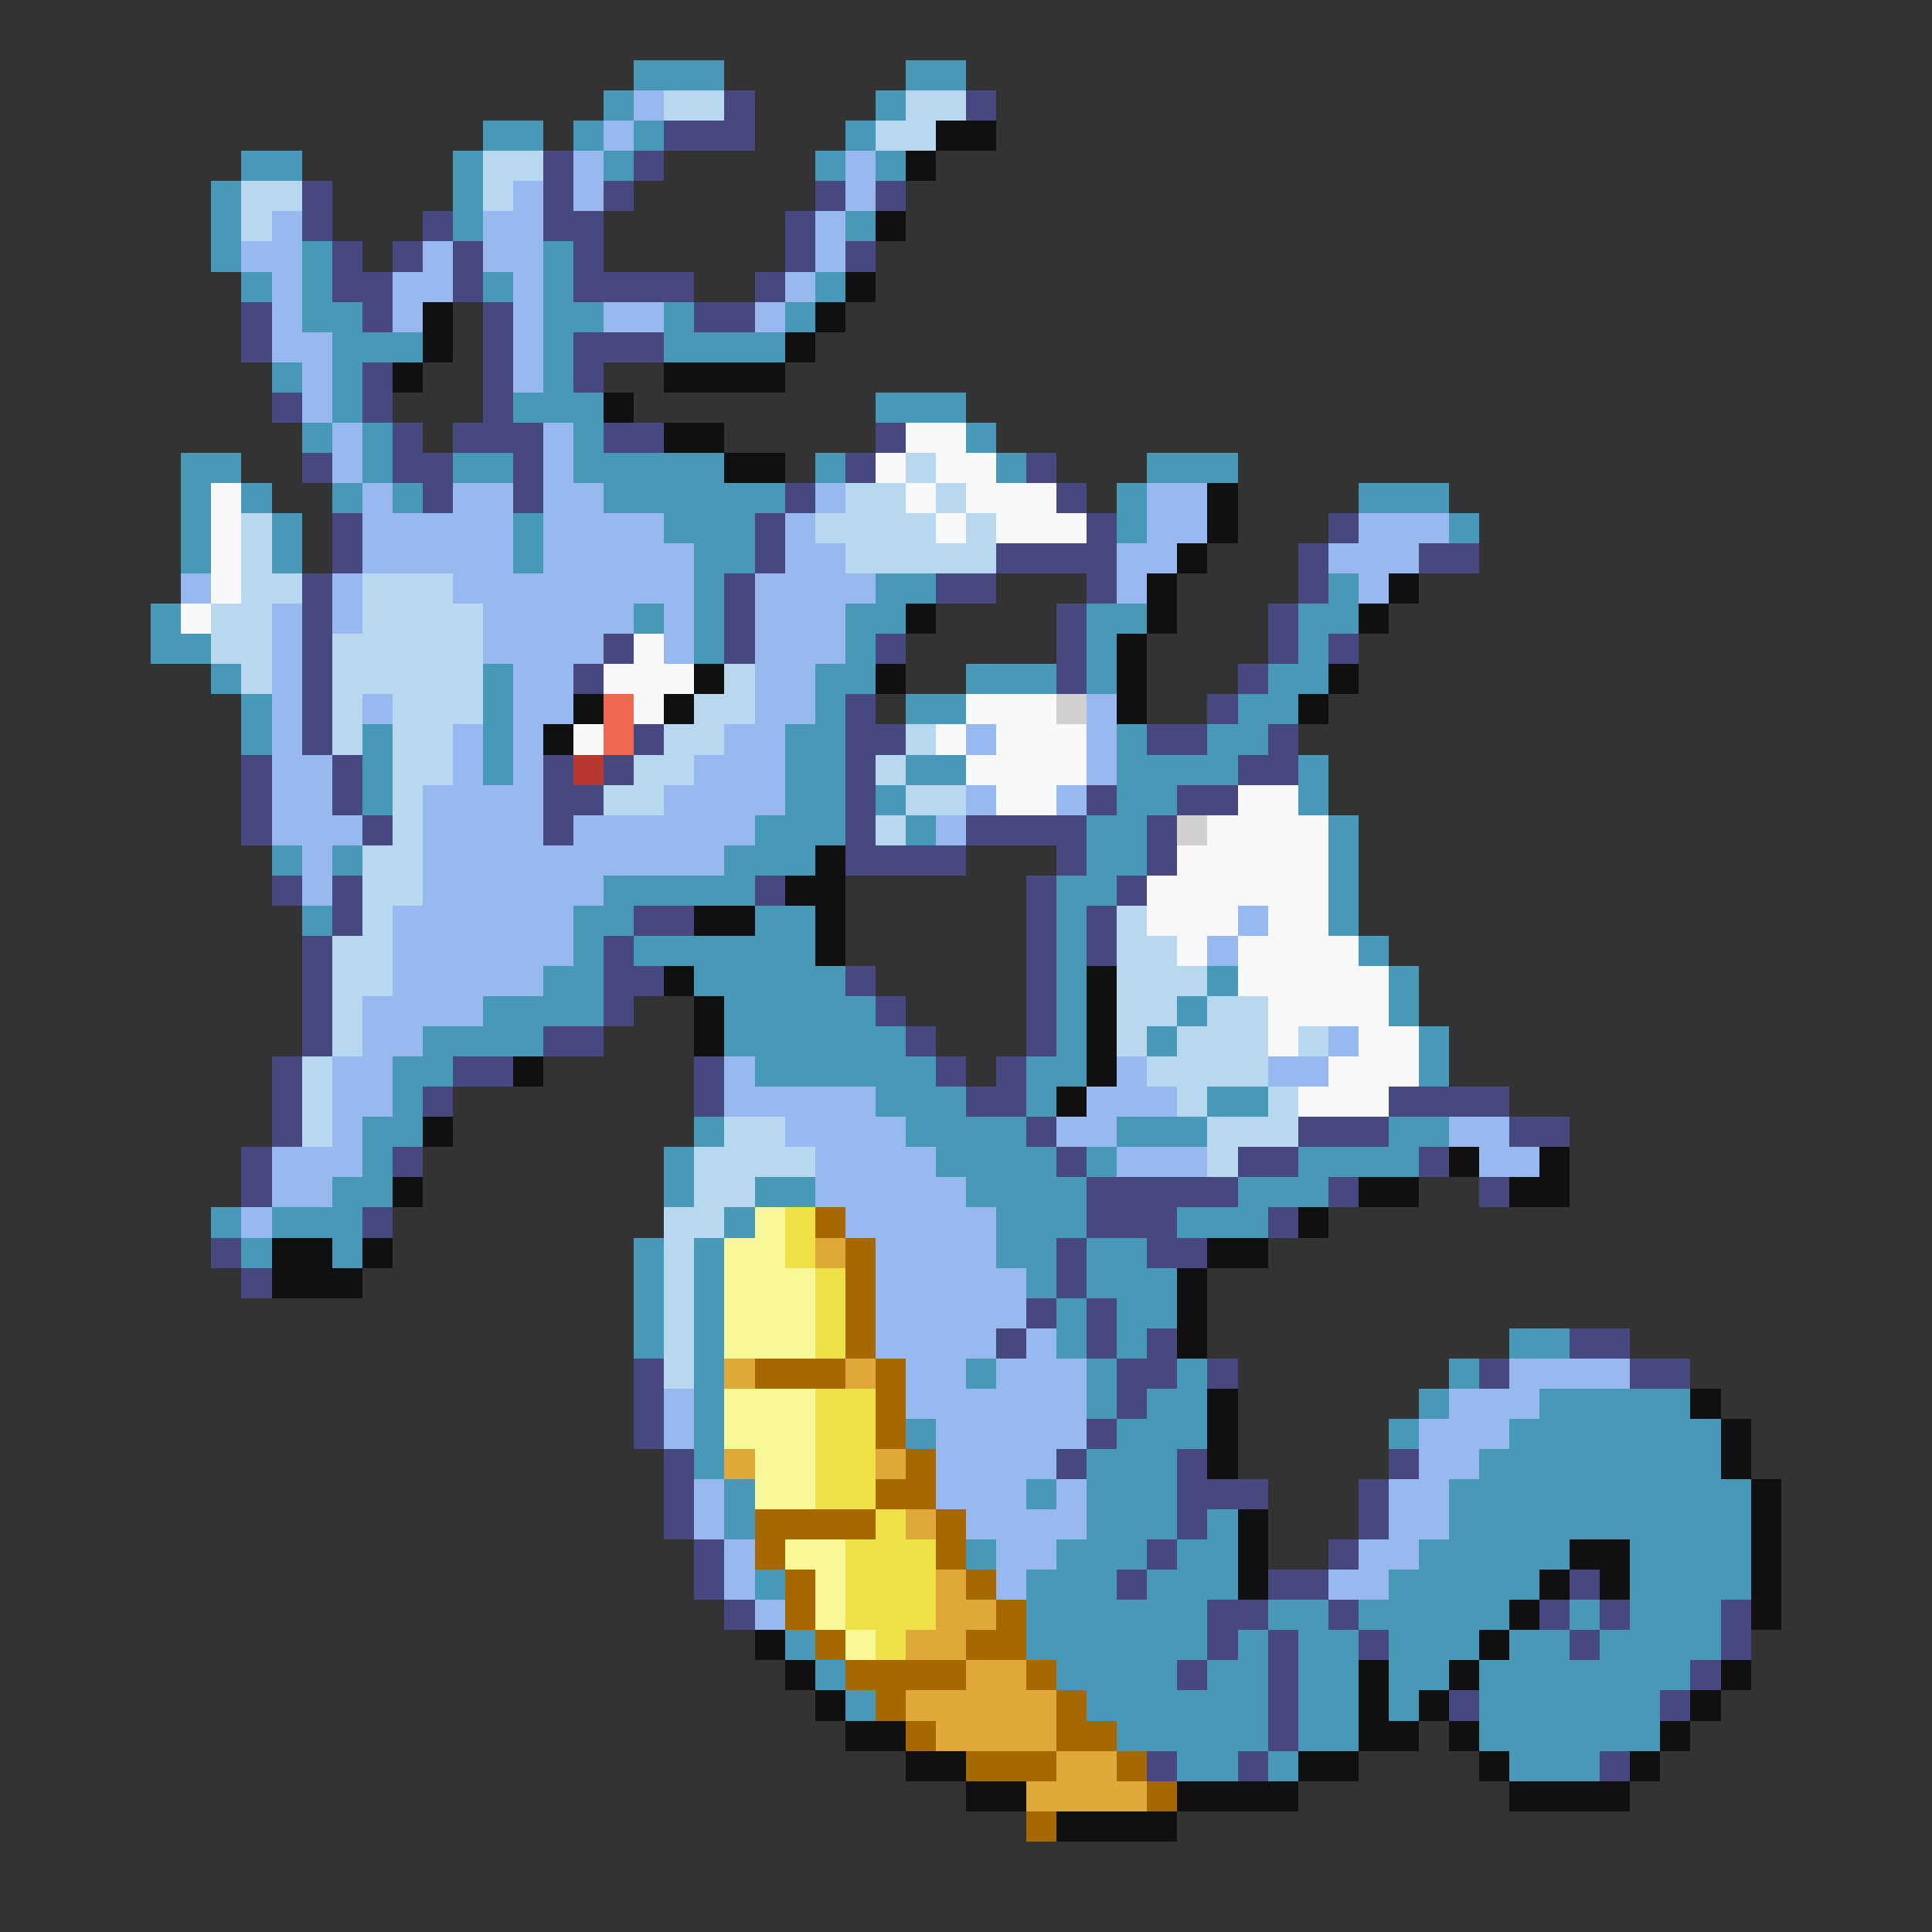 <svg xmlns="http://www.w3.org/2000/svg" viewBox="0 -0.5 64 64" shape-rendering="crispEdges">
<rect x="0" y="-0.5" width="64" height="64" fill="#333333" stroke="none"/>
<path stroke="#4898b8" d="M21 2h3M30 2h2M20 3h1M29 3h1M16 4h2M19 4h1M21 4h1M28 4h1M8 5h2M15 5h1M20 5h1M27 5h1M29 5h1M7 6h1M15 6h1M7 7h1M15 7h1M28 7h1M7 8h1M10 8h1M18 8h1M8 9h1M10 9h1M16 9h1M18 9h1M27 9h1M10 10h2M18 10h2M22 10h1M26 10h1M11 11h3M18 11h1M22 11h4M9 12h1M11 12h1M18 12h1M11 13h1M17 13h3M29 13h3M10 14h1M12 14h1M19 14h1M32 14h1M6 15h2M12 15h1M15 15h2M19 15h5M27 15h1M33 15h1M38 15h3M6 16h1M8 16h1M11 16h1M13 16h1M20 16h6M37 16h1M45 16h3M6 17h1M9 17h1M17 17h1M22 17h3M37 17h1M48 17h1M6 18h1M9 18h1M17 18h1M23 18h2M23 19h1M29 19h2M44 19h1M5 20h1M21 20h1M23 20h1M28 20h2M36 20h2M43 20h2M5 21h2M23 21h1M28 21h1M36 21h1M43 21h1M7 22h1M16 22h1M27 22h2M32 22h3M36 22h1M42 22h2M8 23h1M16 23h1M27 23h1M30 23h2M41 23h2M8 24h1M12 24h1M16 24h1M26 24h2M37 24h1M40 24h2M12 25h1M16 25h1M26 25h2M30 25h2M37 25h4M43 25h1M12 26h1M26 26h2M29 26h1M37 26h2M43 26h1M25 27h3M30 27h1M36 27h2M44 27h1M9 28h1M11 28h1M24 28h3M36 28h2M44 28h1M20 29h5M35 29h2M44 29h1M10 30h1M19 30h2M25 30h2M35 30h1M44 30h1M19 31h1M21 31h6M35 31h1M45 31h1M18 32h2M23 32h5M35 32h1M40 32h1M46 32h1M16 33h4M24 33h5M35 33h1M39 33h1M46 33h1M14 34h4M24 34h6M35 34h1M38 34h1M47 34h1M13 35h2M25 35h6M34 35h2M47 35h1M13 36h1M29 36h3M34 36h1M40 36h2M12 37h2M23 37h1M30 37h4M37 37h3M46 37h2M12 38h1M22 38h1M31 38h4M36 38h1M43 38h4M11 39h2M22 39h1M25 39h2M32 39h4M41 39h3M7 40h1M9 40h3M24 40h1M33 40h3M39 40h3M8 41h1M11 41h1M21 41h1M23 41h1M33 41h2M36 41h2M21 42h1M23 42h1M34 42h1M36 42h3M21 43h1M23 43h1M35 43h1M37 43h2M21 44h1M23 44h1M35 44h1M37 44h1M50 44h2M23 45h1M32 45h1M36 45h1M39 45h1M48 45h1M23 46h1M36 46h1M38 46h2M47 46h1M51 46h5M23 47h1M30 47h1M37 47h3M46 47h1M50 47h7M23 48h1M36 48h3M49 48h8M24 49h1M34 49h1M36 49h3M48 49h10M24 50h1M36 50h3M40 50h1M48 50h10M32 51h1M35 51h3M39 51h2M47 51h5M54 51h4M25 52h1M34 52h3M38 52h3M46 52h5M54 52h4M34 53h6M42 53h2M45 53h5M52 53h1M54 53h3M26 54h1M34 54h6M41 54h1M43 54h2M46 54h3M50 54h2M53 54h4M27 55h1M35 55h4M40 55h2M43 55h2M46 55h2M49 55h7M28 56h1M36 56h6M43 56h2M46 56h1M49 56h6M37 57h5M43 57h2M49 57h6M39 58h2M42 58h1M50 58h3" />
<path stroke="#98b8f0" d="M21 3h1M20 4h1M19 5h1M28 5h1M17 6h1M19 6h1M28 6h1M9 7h1M16 7h2M27 7h1M8 8h2M14 8h1M16 8h2M27 8h1M9 9h1M13 9h2M17 9h1M26 9h1M9 10h1M13 10h1M17 10h1M20 10h2M25 10h1M9 11h2M17 11h1M10 12h1M17 12h1M10 13h1M11 14h1M18 14h1M11 15h1M18 15h1M12 16h1M15 16h2M18 16h2M27 16h1M38 16h2M12 17h5M18 17h4M26 17h1M38 17h2M45 17h3M12 18h5M18 18h5M26 18h2M37 18h2M44 18h3M6 19h1M11 19h1M15 19h8M25 19h4M37 19h1M45 19h1M9 20h1M11 20h1M16 20h5M22 20h1M25 20h3M9 21h1M16 21h4M22 21h1M25 21h3M9 22h1M17 22h2M25 22h2M9 23h1M12 23h1M17 23h2M25 23h2M36 23h1M9 24h1M15 24h1M17 24h1M24 24h2M32 24h1M36 24h1M9 25h2M15 25h1M17 25h1M23 25h3M36 25h1M9 26h2M14 26h4M22 26h4M32 26h1M35 26h1M9 27h3M14 27h4M19 27h6M31 27h1M10 28h1M14 28h10M10 29h1M14 29h6M13 30h6M41 30h1M13 31h6M40 31h1M13 32h5M12 33h4M12 34h2M44 34h1M11 35h2M24 35h1M37 35h1M42 35h2M11 36h2M24 36h5M36 36h3M11 37h1M26 37h4M35 37h2M48 37h2M9 38h3M27 38h4M37 38h3M49 38h2M9 39h2M27 39h5M8 40h1M28 40h5M29 41h4M29 42h5M29 43h5M29 44h4M34 44h1M30 45h2M33 45h3M50 45h4M22 46h1M30 46h6M48 46h3M22 47h1M31 47h5M47 47h3M31 48h4M47 48h2M23 49h1M31 49h3M35 49h1M46 49h2M23 50h1M32 50h4M46 50h2M24 51h1M33 51h2M45 51h2M24 52h1M33 52h1M44 52h2M25 53h1" />
<path stroke="#b8d8f0" d="M22 3h2M30 3h2M29 4h2M16 5h2M8 6h2M16 6h1M8 7h1M30 15h1M28 16h2M31 16h1M8 17h1M27 17h4M32 17h1M8 18h1M28 18h5M8 19h2M12 19h3M7 20h2M12 20h4M7 21h2M11 21h5M8 22h1M11 22h5M24 22h1M11 23h1M13 23h3M23 23h2M11 24h1M13 24h2M22 24h2M30 24h1M13 25h2M21 25h2M29 25h1M13 26h1M20 26h2M30 26h2M13 27h1M29 27h1M12 28h2M12 29h2M12 30h1M37 30h1M11 31h2M37 31h2M11 32h2M37 32h3M11 33h1M37 33h2M40 33h2M11 34h1M37 34h1M39 34h3M43 34h1M10 35h1M38 35h4M10 36h1M39 36h1M42 36h1M10 37h1M24 37h2M40 37h3M23 38h4M40 38h1M23 39h2M22 40h2M22 41h1M22 42h1M22 43h1M22 44h1M22 45h1" />
<path stroke="#484880" d="M24 3h1M32 3h1M22 4h3M18 5h1M21 5h1M10 6h1M18 6h1M20 6h1M27 6h1M29 6h1M10 7h1M14 7h1M18 7h2M26 7h1M11 8h1M13 8h1M15 8h1M19 8h1M26 8h1M28 8h1M11 9h2M15 9h1M19 9h4M25 9h1M8 10h1M12 10h1M16 10h1M23 10h2M8 11h1M16 11h1M19 11h3M12 12h1M16 12h1M19 12h1M9 13h1M12 13h1M16 13h1M13 14h1M15 14h3M20 14h2M29 14h1M10 15h1M13 15h2M17 15h1M28 15h1M34 15h1M14 16h1M17 16h1M26 16h1M35 16h1M11 17h1M25 17h1M36 17h1M44 17h1M11 18h1M25 18h1M33 18h4M43 18h1M47 18h2M10 19h1M24 19h1M31 19h2M36 19h1M43 19h1M10 20h1M24 20h1M35 20h1M42 20h1M10 21h1M20 21h1M24 21h1M29 21h1M35 21h1M42 21h1M44 21h1M10 22h1M19 22h1M35 22h1M41 22h1M10 23h1M28 23h1M40 23h1M10 24h1M21 24h1M28 24h2M38 24h2M42 24h1M8 25h1M11 25h1M18 25h1M20 25h1M28 25h1M41 25h2M8 26h1M11 26h1M18 26h2M28 26h1M36 26h1M39 26h2M8 27h1M12 27h1M18 27h1M28 27h1M32 27h4M38 27h1M28 28h4M35 28h1M38 28h1M9 29h1M11 29h1M25 29h1M34 29h1M37 29h1M11 30h1M21 30h2M34 30h1M36 30h1M10 31h1M20 31h1M34 31h1M36 31h1M10 32h1M20 32h2M28 32h1M34 32h1M10 33h1M20 33h1M29 33h1M34 33h1M10 34h1M18 34h2M30 34h1M34 34h1M9 35h1M15 35h2M23 35h1M31 35h1M33 35h1M9 36h1M14 36h1M23 36h1M32 36h2M46 36h4M9 37h1M34 37h1M43 37h3M50 37h2M8 38h1M13 38h1M35 38h1M41 38h2M47 38h1M8 39h1M36 39h5M44 39h1M49 39h1M12 40h1M36 40h3M42 40h1M7 41h1M35 41h1M38 41h2M8 42h1M35 42h1M34 43h1M36 43h1M33 44h1M36 44h1M38 44h1M52 44h2M21 45h1M37 45h2M40 45h1M49 45h1M54 45h2M21 46h1M37 46h1M21 47h1M36 47h1M22 48h1M35 48h1M39 48h1M46 48h1M22 49h1M39 49h3M45 49h1M22 50h1M39 50h1M45 50h1M23 51h1M38 51h1M44 51h1M23 52h1M37 52h1M42 52h2M52 52h1M24 53h1M40 53h2M44 53h1M51 53h1M53 53h1M57 53h1M40 54h1M42 54h1M45 54h1M52 54h1M57 54h1M39 55h1M42 55h1M56 55h1M42 56h1M48 56h1M55 56h1M42 57h1M38 58h1M41 58h1M53 58h1" />
<path stroke="#101010" d="M31 4h2M30 5h1M29 7h1M28 9h1M14 10h1M27 10h1M14 11h1M26 11h1M13 12h1M22 12h4M20 13h1M22 14h2M24 15h2M40 16h1M40 17h1M39 18h1M38 19h1M46 19h1M30 20h1M38 20h1M45 20h1M37 21h1M23 22h1M29 22h1M37 22h1M44 22h1M19 23h1M22 23h1M37 23h1M43 23h1M18 24h1M27 28h1M26 29h2M23 30h2M27 30h1M27 31h1M22 32h1M36 32h1M23 33h1M36 33h1M23 34h1M36 34h1M17 35h1M36 35h1M35 36h1M14 37h1M48 38h1M51 38h1M13 39h1M45 39h2M50 39h2M43 40h1M9 41h2M12 41h1M40 41h2M9 42h3M39 42h1M39 43h1M39 44h1M40 46h1M56 46h1M40 47h1M57 47h1M40 48h1M57 48h1M58 49h1M41 50h1M58 50h1M41 51h1M52 51h2M58 51h1M41 52h1M51 52h1M53 52h1M58 52h1M50 53h1M58 53h1M25 54h1M49 54h1M26 55h1M45 55h1M48 55h1M57 55h1M27 56h1M45 56h1M47 56h1M56 56h1M28 57h2M45 57h2M48 57h1M55 57h1M30 58h2M43 58h2M49 58h1M54 58h1M32 59h2M39 59h4M50 59h4M35 60h4" />
<path stroke="#f8f8f8" d="M30 14h2M29 15h1M31 15h2M7 16h1M30 16h1M32 16h3M7 17h1M31 17h1M33 17h3M7 18h1M7 19h1M6 20h1M21 21h1M20 22h3M21 23h1M32 23h3M19 24h1M31 24h1M33 24h3M32 25h4M33 26h2M41 26h2M40 27h4M39 28h5M38 29h6M38 30h3M42 30h2M39 31h1M41 31h4M41 32h5M42 33h4M42 34h1M45 34h2M44 35h3M43 36h3" />
<path stroke="#f06850" d="M20 23h1M20 24h1" />
<path stroke="#d0d0d0" d="M35 23h1M39 27h1" />
<path stroke="#b83830" d="M19 25h1" />
<path stroke="#f8f898" d="M25 40h1M24 41h2M24 42h3M24 43h3M24 44h3M24 46h3M24 47h3M25 48h2M25 49h2M26 51h2M27 52h1M27 53h1M28 54h1" />
<path stroke="#f0e048" d="M26 40h1M26 41h1M27 42h1M27 43h1M27 44h1M27 46h2M27 47h2M27 48h2M27 49h2M29 50h1M28 51h3M28 52h3M28 53h3M29 54h1" />
<path stroke="#a86800" d="M27 40h1M28 41h1M28 42h1M28 43h1M28 44h1M25 45h3M29 45h1M29 46h1M29 47h1M30 48h1M29 49h2M25 50h4M31 50h1M25 51h1M31 51h1M26 52h1M32 52h1M26 53h1M33 53h1M27 54h1M32 54h2M28 55h4M34 55h1M29 56h1M35 56h1M30 57h1M35 57h2M32 58h3M37 58h1M38 59h1M34 60h1" />
<path stroke="#e0a838" d="M27 41h1M24 45h1M28 45h1M24 48h1M29 48h1M30 50h1M31 52h1M31 53h2M30 54h2M32 55h2M30 56h5M31 57h4M35 58h2M34 59h4" />
</svg>
